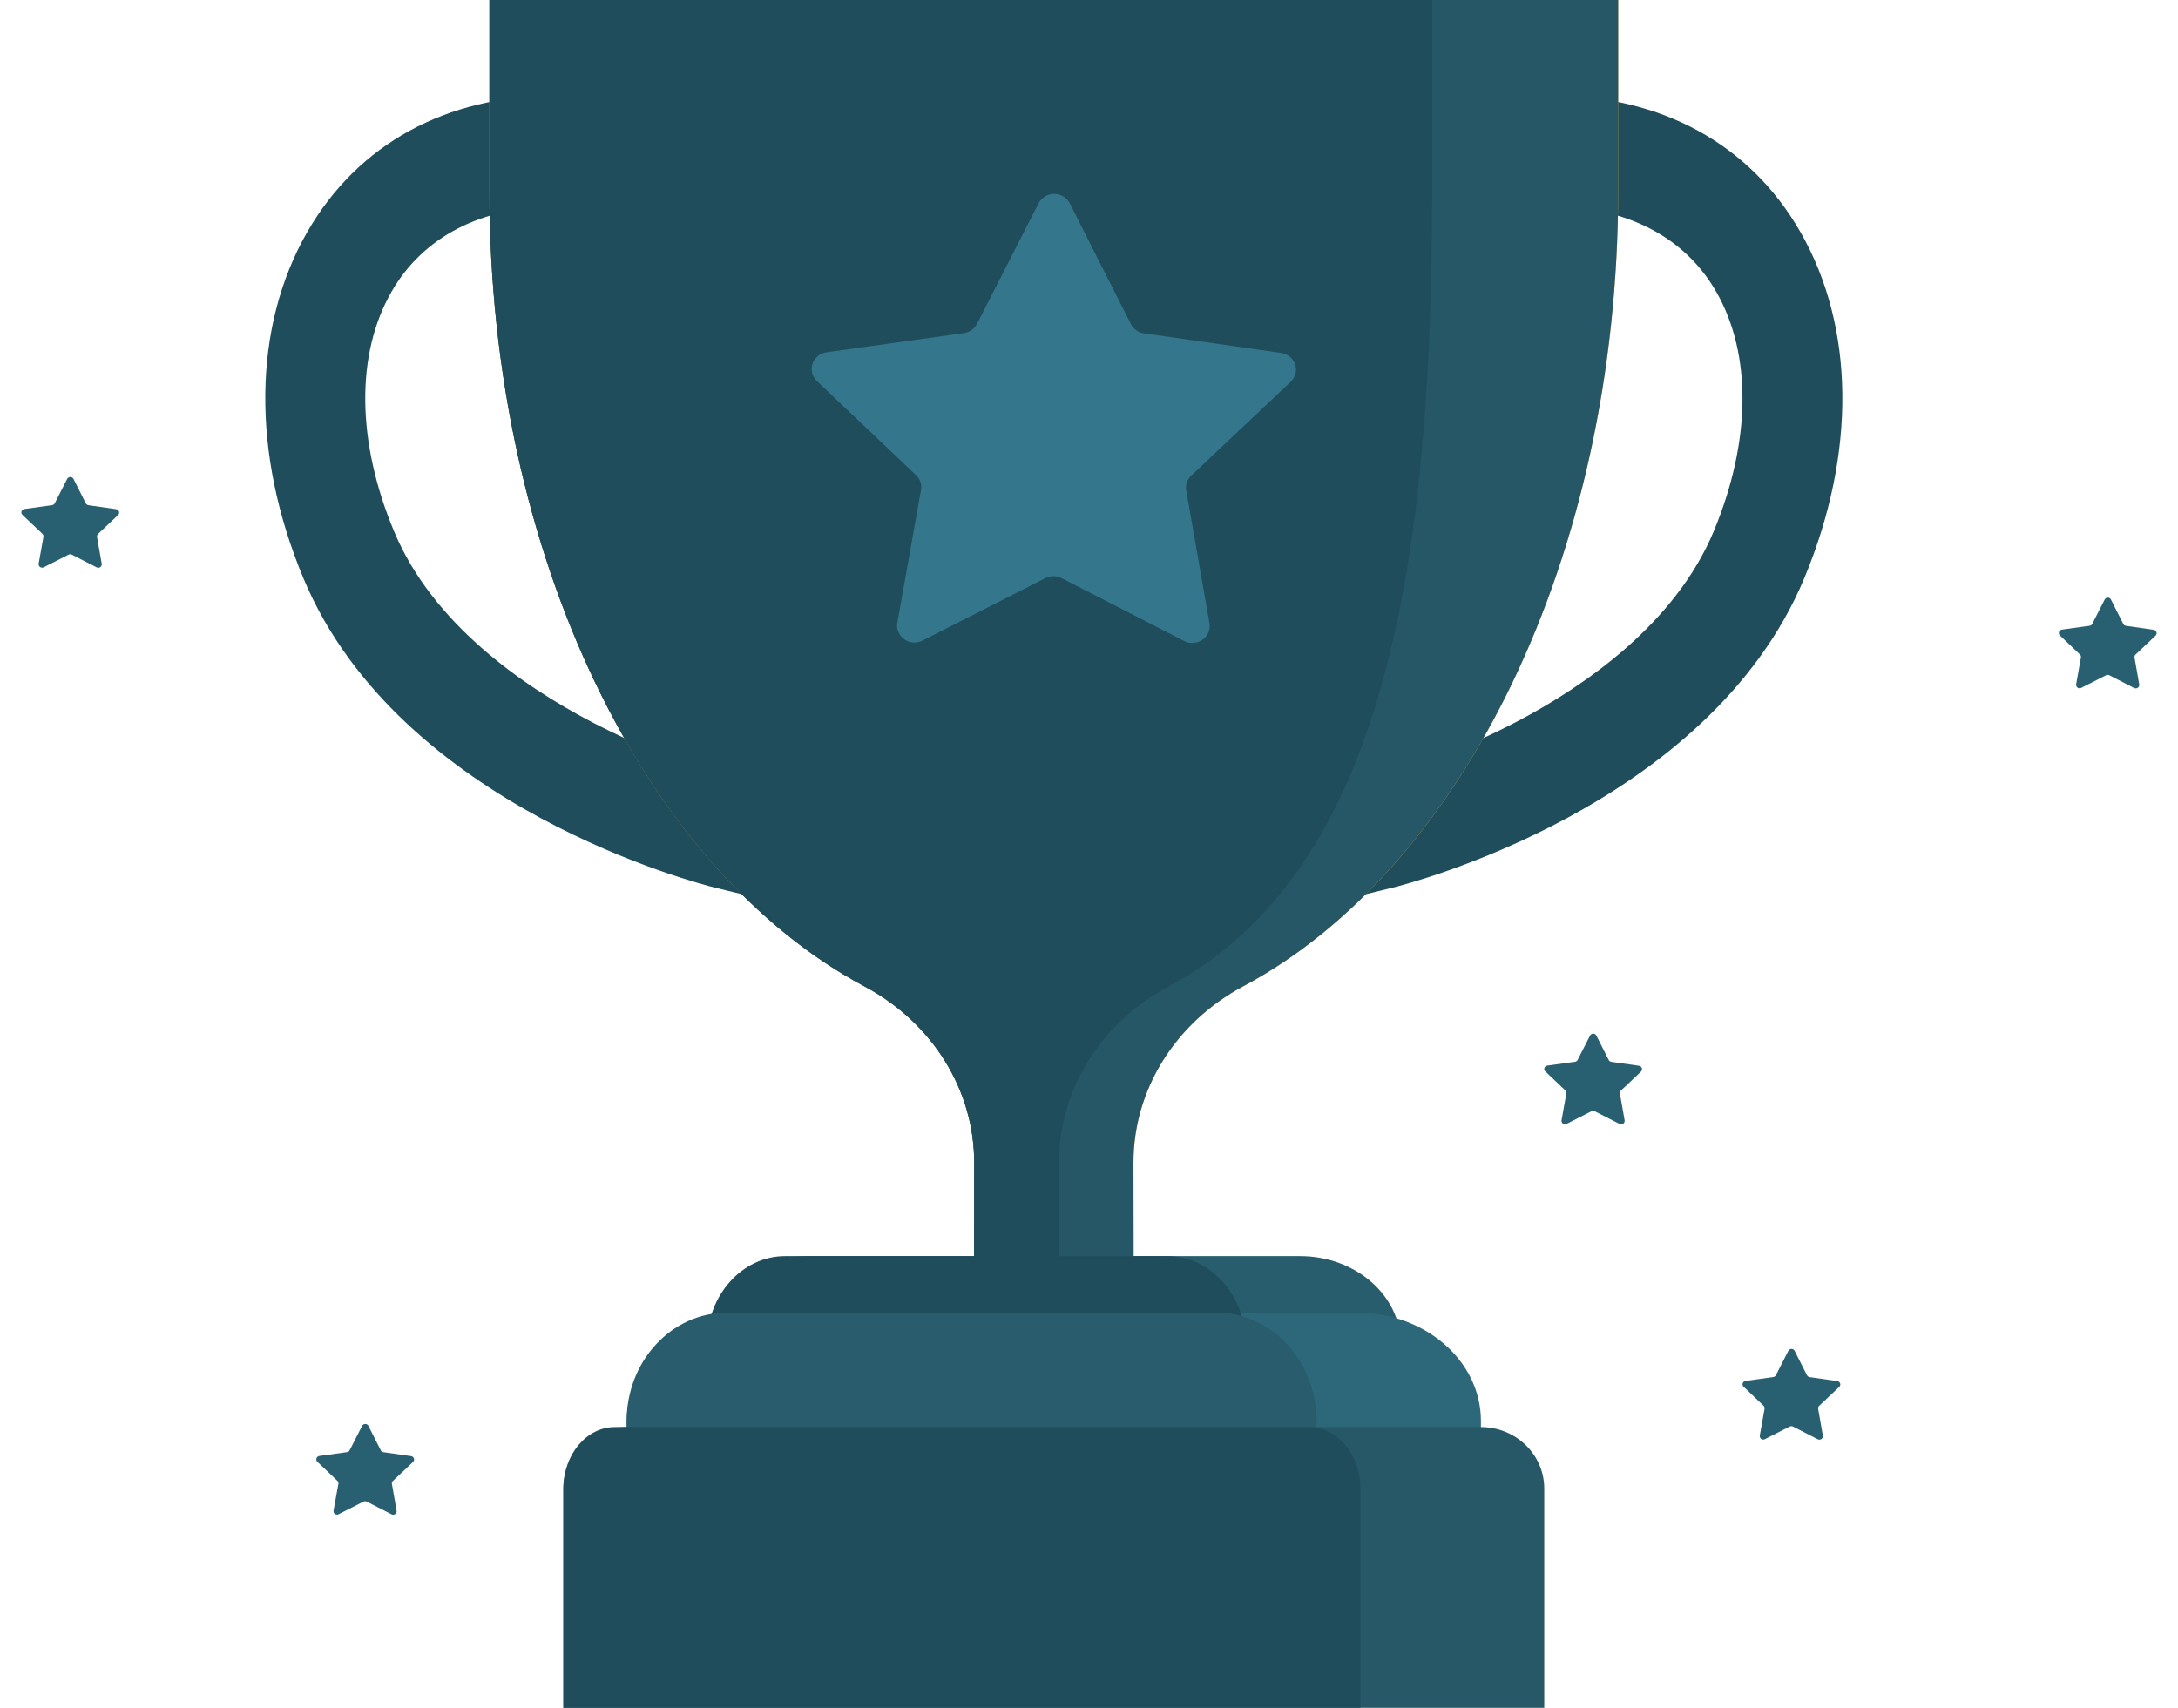 <svg width="51" height="40" viewBox="0 0 51 40" fill="none" xmlns="http://www.w3.org/2000/svg">
<path d="M42.159 5.435C40.975 3.372 38.901 2.238 36.319 2.238H13.034C10.451 2.238 8.377 3.373 7.194 5.435C5.916 7.663 5.883 10.618 7.105 13.545C9.35 18.921 16.432 20.714 16.732 20.788L17.422 20.956H31.931L32.62 20.788C32.921 20.713 40.003 18.921 42.248 13.545C43.469 10.617 43.436 7.662 42.159 5.435ZM40.127 12.448C39.227 14.602 37.125 16.059 35.52 16.901C34.928 17.21 34.318 17.486 33.693 17.727H15.662C15.037 17.485 14.428 17.209 13.835 16.9C12.23 16.058 10.127 14.602 9.228 12.447C8.349 10.343 8.327 8.297 9.168 6.833C9.906 5.545 11.28 4.837 13.036 4.837H36.319C38.075 4.837 39.448 5.545 40.187 6.833C41.027 8.298 41.005 10.344 40.127 12.448Z" fill="#204D5B"/>
<path d="M26.545 29.588L26.541 27.234C26.538 25.542 27.505 23.959 29.111 23.101C34.228 20.371 37.891 13.053 37.891 4.451V0H11.461V4.452C11.461 13.053 15.125 20.372 20.241 23.102C21.848 23.959 22.814 25.543 22.812 27.235L22.808 29.588L24.943 31.596L26.545 29.588Z" fill="#F8AC30"/>
<path d="M22.462 29.42H18.911C17.608 29.42 16.552 30.342 16.552 31.479V33.772H32.8V31.479C32.8 30.342 31.744 29.42 30.442 29.42H22.462Z" fill="#285D6D"/>
<path d="M21.95 30.745H17.579C15.975 30.745 14.675 31.88 14.675 33.28V36.103H34.677V33.279C34.677 31.879 33.377 30.744 31.773 30.744H21.95V30.745Z" fill="#2D677A"/>
<path d="M26.545 29.588L26.541 27.234C26.538 25.542 27.505 23.959 29.111 23.101C34.228 20.371 37.891 13.053 37.891 4.451V0H11.461V4.452C11.461 13.053 15.125 20.372 20.241 23.102C21.848 23.959 22.814 25.543 22.812 27.235L22.808 29.588L24.943 31.596L26.545 29.588Z" fill="#265767"/>
<path d="M24.802 29.588L24.798 27.234C24.796 25.542 25.762 23.959 27.369 23.101C32.485 20.371 33.534 13.053 33.534 4.451V0H11.461V4.452C11.461 13.053 15.125 20.372 20.241 23.102C21.848 23.959 22.814 25.543 22.812 27.235L22.808 29.588L23.201 31.596L24.802 29.588Z" fill="#204D5B"/>
<path d="M21.14 29.42H18.384C17.373 29.42 16.553 30.342 16.553 31.479V33.772H29.17V31.479C29.17 30.342 28.35 29.42 27.338 29.42H21.14Z" fill="#204D5B"/>
<path d="M20.55 30.745H17.019C15.724 30.745 14.674 31.88 14.674 33.28V36.103H30.828V33.279C30.828 31.879 29.778 30.744 28.484 30.744H20.55V30.745Z" fill="#295D6E"/>
<path d="M21.545 33.424H14.675C14.48 33.424 14.287 33.461 14.107 33.533C13.927 33.606 13.764 33.712 13.626 33.846C13.489 33.98 13.379 34.138 13.305 34.313C13.23 34.488 13.192 34.675 13.192 34.864V40H36.16V34.864C36.16 34.675 36.122 34.488 36.047 34.313C35.973 34.138 35.864 33.98 35.726 33.846C35.588 33.712 35.425 33.606 35.245 33.533C35.065 33.461 34.872 33.424 34.677 33.424H27.808" fill="#265868"/>
<path d="M19.979 33.424H14.397C13.732 33.424 13.192 34.069 13.192 34.864V40H31.856V34.864C31.856 34.069 31.316 33.424 30.651 33.424H25.068" fill="#204D5B"/>
<path d="M27.777 11.489L28.321 14.598C28.333 14.67 28.325 14.745 28.296 14.813C28.267 14.882 28.22 14.941 28.158 14.984C28.096 15.027 28.024 15.053 27.948 15.058C27.872 15.064 27.796 15.048 27.729 15.014L24.858 13.541C24.799 13.512 24.734 13.496 24.668 13.496C24.602 13.496 24.537 13.512 24.479 13.541L21.602 15.004C21.535 15.038 21.459 15.053 21.383 15.048C21.307 15.043 21.235 15.017 21.173 14.973C21.112 14.93 21.064 14.87 21.036 14.802C21.007 14.734 20.999 14.659 21.012 14.586L21.566 11.479C21.577 11.416 21.573 11.351 21.552 11.29C21.532 11.229 21.497 11.174 21.45 11.129L19.128 8.925C19.074 8.873 19.036 8.808 19.017 8.736C18.999 8.665 19.002 8.589 19.026 8.519C19.049 8.449 19.093 8.387 19.151 8.339C19.209 8.292 19.28 8.261 19.355 8.251L22.569 7.802C22.635 7.793 22.697 7.769 22.75 7.731C22.804 7.694 22.847 7.644 22.877 7.586L24.319 4.761C24.353 4.695 24.405 4.639 24.47 4.6C24.534 4.561 24.609 4.541 24.685 4.541C24.761 4.541 24.835 4.562 24.9 4.601C24.964 4.64 25.016 4.696 25.05 4.762L26.481 7.591C26.51 7.648 26.553 7.698 26.607 7.736C26.66 7.774 26.722 7.798 26.788 7.808L29.999 8.266C30.074 8.277 30.145 8.308 30.203 8.356C30.261 8.404 30.304 8.466 30.328 8.536C30.351 8.607 30.354 8.682 30.335 8.753C30.317 8.825 30.278 8.89 30.224 8.942L27.895 11.139C27.848 11.184 27.812 11.239 27.792 11.3C27.771 11.361 27.766 11.426 27.777 11.489Z" fill="#34768B"/>
<path d="M37.932 25.613L38.042 26.24C38.044 26.255 38.042 26.27 38.037 26.284C38.031 26.298 38.021 26.31 38.009 26.319C37.996 26.327 37.981 26.332 37.966 26.334C37.951 26.335 37.936 26.331 37.922 26.324L37.342 26.027C37.33 26.021 37.317 26.018 37.304 26.018C37.29 26.018 37.277 26.021 37.265 26.027L36.684 26.323C36.671 26.329 36.655 26.333 36.64 26.331C36.625 26.33 36.61 26.325 36.598 26.316C36.585 26.308 36.576 26.296 36.57 26.282C36.564 26.268 36.562 26.253 36.565 26.238L36.677 25.611C36.679 25.598 36.678 25.585 36.674 25.572C36.67 25.56 36.663 25.549 36.654 25.54L36.185 25.094C36.174 25.084 36.166 25.071 36.162 25.056C36.158 25.042 36.159 25.027 36.164 25.012C36.169 24.998 36.177 24.986 36.189 24.976C36.201 24.966 36.215 24.96 36.23 24.958L36.88 24.868C36.893 24.866 36.905 24.861 36.916 24.853C36.927 24.846 36.936 24.836 36.942 24.824L37.233 24.253C37.24 24.24 37.25 24.229 37.263 24.221C37.276 24.213 37.291 24.209 37.307 24.209C37.322 24.209 37.337 24.213 37.35 24.221C37.363 24.229 37.374 24.24 37.38 24.253L37.669 24.825C37.675 24.837 37.684 24.847 37.694 24.854C37.705 24.862 37.718 24.867 37.731 24.869L38.38 24.962C38.395 24.965 38.409 24.971 38.421 24.98C38.432 24.99 38.441 25.003 38.446 25.017C38.451 25.031 38.451 25.046 38.447 25.061C38.444 25.075 38.436 25.088 38.425 25.099L37.955 25.543C37.945 25.552 37.938 25.563 37.934 25.575C37.931 25.587 37.93 25.6 37.932 25.613Z" fill="#296071"/>
<path d="M2.272 12.577L2.382 13.205C2.385 13.219 2.383 13.235 2.377 13.248C2.371 13.262 2.362 13.274 2.349 13.283C2.337 13.291 2.322 13.297 2.307 13.298C2.291 13.299 2.276 13.296 2.263 13.289L1.683 12.991C1.671 12.985 1.657 12.982 1.644 12.982C1.631 12.982 1.617 12.985 1.606 12.991L1.025 13.287C1.011 13.294 0.996 13.297 0.98 13.296C0.965 13.294 0.95 13.289 0.938 13.28C0.925 13.272 0.916 13.26 0.91 13.246C0.904 13.232 0.903 13.217 0.905 13.202L1.017 12.575C1.02 12.562 1.019 12.549 1.014 12.537C1.01 12.524 1.003 12.513 0.994 12.504L0.525 12.059C0.514 12.048 0.506 12.035 0.502 12.021C0.499 12.006 0.499 11.991 0.504 11.977C0.509 11.962 0.518 11.95 0.529 11.94C0.541 11.931 0.556 11.924 0.571 11.922L1.22 11.832C1.233 11.83 1.246 11.825 1.256 11.817C1.267 11.81 1.276 11.8 1.282 11.788L1.573 11.217C1.58 11.204 1.59 11.193 1.603 11.185C1.616 11.177 1.632 11.173 1.647 11.173C1.662 11.173 1.677 11.177 1.69 11.185C1.703 11.193 1.714 11.204 1.721 11.217L2.009 11.789C2.015 11.801 2.024 11.811 2.035 11.818C2.045 11.826 2.058 11.831 2.071 11.833L2.72 11.926C2.735 11.928 2.749 11.935 2.761 11.944C2.773 11.954 2.782 11.967 2.786 11.981C2.791 11.995 2.792 12.01 2.788 12.025C2.784 12.039 2.776 12.052 2.765 12.063L2.295 12.507C2.286 12.516 2.279 12.527 2.275 12.539C2.271 12.551 2.27 12.564 2.272 12.577Z" fill="#296071"/>
<path d="M42.574 32.998L42.684 33.625C42.686 33.64 42.684 33.655 42.678 33.669C42.673 33.683 42.663 33.695 42.651 33.703C42.638 33.712 42.623 33.717 42.608 33.718C42.593 33.719 42.577 33.716 42.564 33.709L41.984 33.412C41.972 33.406 41.959 33.403 41.945 33.403C41.932 33.403 41.919 33.406 41.907 33.412L41.326 33.707C41.313 33.714 41.297 33.717 41.282 33.716C41.267 33.715 41.252 33.71 41.24 33.701C41.227 33.692 41.218 33.68 41.212 33.666C41.206 33.653 41.205 33.637 41.207 33.623L41.319 32.995C41.321 32.982 41.32 32.969 41.316 32.957C41.312 32.945 41.305 32.934 41.295 32.924L40.828 32.479C40.816 32.469 40.809 32.456 40.805 32.441C40.802 32.427 40.802 32.412 40.807 32.397C40.812 32.383 40.821 32.371 40.832 32.361C40.844 32.352 40.858 32.345 40.873 32.343L41.523 32.253C41.536 32.251 41.548 32.246 41.559 32.238C41.57 32.231 41.579 32.221 41.585 32.209L41.876 31.638C41.883 31.625 41.893 31.614 41.906 31.606C41.919 31.598 41.934 31.594 41.95 31.594C41.965 31.594 41.98 31.598 41.993 31.606C42.006 31.614 42.017 31.625 42.023 31.638L42.312 32.21C42.318 32.222 42.327 32.232 42.337 32.239C42.348 32.247 42.361 32.252 42.374 32.254L43.023 32.347C43.038 32.349 43.052 32.356 43.064 32.365C43.075 32.375 43.084 32.388 43.089 32.402C43.094 32.416 43.094 32.431 43.09 32.446C43.087 32.46 43.079 32.473 43.068 32.483L42.597 32.927C42.587 32.936 42.58 32.947 42.576 32.959C42.572 32.972 42.571 32.985 42.574 32.998Z" fill="#296071"/>
<path d="M9.177 34.755L9.287 35.383C9.29 35.398 9.288 35.413 9.282 35.427C9.277 35.441 9.267 35.453 9.254 35.462C9.242 35.47 9.227 35.475 9.212 35.477C9.197 35.477 9.181 35.474 9.168 35.467L8.588 35.17C8.576 35.164 8.563 35.161 8.549 35.161C8.536 35.161 8.523 35.164 8.511 35.17L7.93 35.465C7.916 35.472 7.901 35.476 7.886 35.474C7.87 35.473 7.855 35.468 7.843 35.459C7.831 35.451 7.821 35.439 7.815 35.425C7.809 35.411 7.808 35.396 7.81 35.381L7.924 34.753C7.926 34.741 7.925 34.727 7.921 34.715C7.917 34.703 7.91 34.692 7.9 34.683L7.431 34.237C7.42 34.227 7.412 34.214 7.409 34.199C7.405 34.185 7.406 34.169 7.411 34.155C7.415 34.141 7.424 34.129 7.436 34.119C7.448 34.109 7.462 34.103 7.477 34.101L8.126 34.011C8.139 34.009 8.152 34.004 8.163 33.996C8.174 33.989 8.182 33.978 8.188 33.967L8.479 33.396C8.486 33.383 8.497 33.371 8.51 33.364C8.523 33.356 8.538 33.352 8.553 33.352C8.569 33.352 8.584 33.356 8.597 33.364C8.61 33.371 8.62 33.383 8.627 33.396L8.916 33.968C8.921 33.98 8.93 33.99 8.941 33.997C8.952 34.005 8.964 34.01 8.977 34.012L9.626 34.105C9.642 34.107 9.656 34.113 9.667 34.123C9.679 34.133 9.688 34.145 9.693 34.159C9.697 34.174 9.698 34.189 9.694 34.203C9.69 34.218 9.683 34.231 9.672 34.241L9.201 34.685C9.192 34.694 9.185 34.705 9.18 34.717C9.176 34.73 9.175 34.743 9.177 34.755Z" fill="#296071"/>
<path d="M49.982 15.402L50.092 16.03C50.094 16.045 50.093 16.06 50.087 16.074C50.081 16.088 50.071 16.1 50.059 16.108C50.046 16.117 50.032 16.122 50.016 16.123C50.001 16.124 49.986 16.121 49.972 16.114L49.392 15.816C49.38 15.81 49.367 15.807 49.354 15.807C49.34 15.807 49.327 15.81 49.315 15.816L48.734 16.112C48.721 16.119 48.705 16.122 48.69 16.121C48.675 16.12 48.66 16.114 48.648 16.106C48.635 16.097 48.626 16.085 48.62 16.071C48.614 16.057 48.612 16.042 48.615 16.027L48.727 15.4C48.729 15.387 48.728 15.374 48.724 15.361C48.72 15.349 48.713 15.338 48.703 15.329L48.234 14.883C48.224 14.873 48.216 14.86 48.212 14.845C48.209 14.831 48.209 14.816 48.214 14.802C48.219 14.787 48.227 14.775 48.239 14.765C48.251 14.756 48.265 14.749 48.28 14.747L48.929 14.657C48.943 14.655 48.955 14.65 48.966 14.643C48.977 14.635 48.986 14.625 48.992 14.613L49.283 14.043C49.29 14.029 49.3 14.018 49.313 14.01C49.326 14.002 49.341 13.998 49.357 13.998C49.372 13.998 49.387 14.002 49.4 14.01C49.413 14.018 49.424 14.029 49.43 14.043L49.719 14.614C49.725 14.626 49.733 14.636 49.744 14.644C49.755 14.651 49.768 14.656 49.781 14.658L50.43 14.751C50.445 14.754 50.459 14.76 50.471 14.77C50.483 14.779 50.491 14.792 50.496 14.806C50.501 14.82 50.501 14.835 50.498 14.85C50.494 14.864 50.486 14.877 50.475 14.888L50.005 15.332C49.995 15.341 49.988 15.352 49.984 15.364C49.98 15.377 49.98 15.39 49.982 15.402Z" fill="#296071"/>
</svg>
